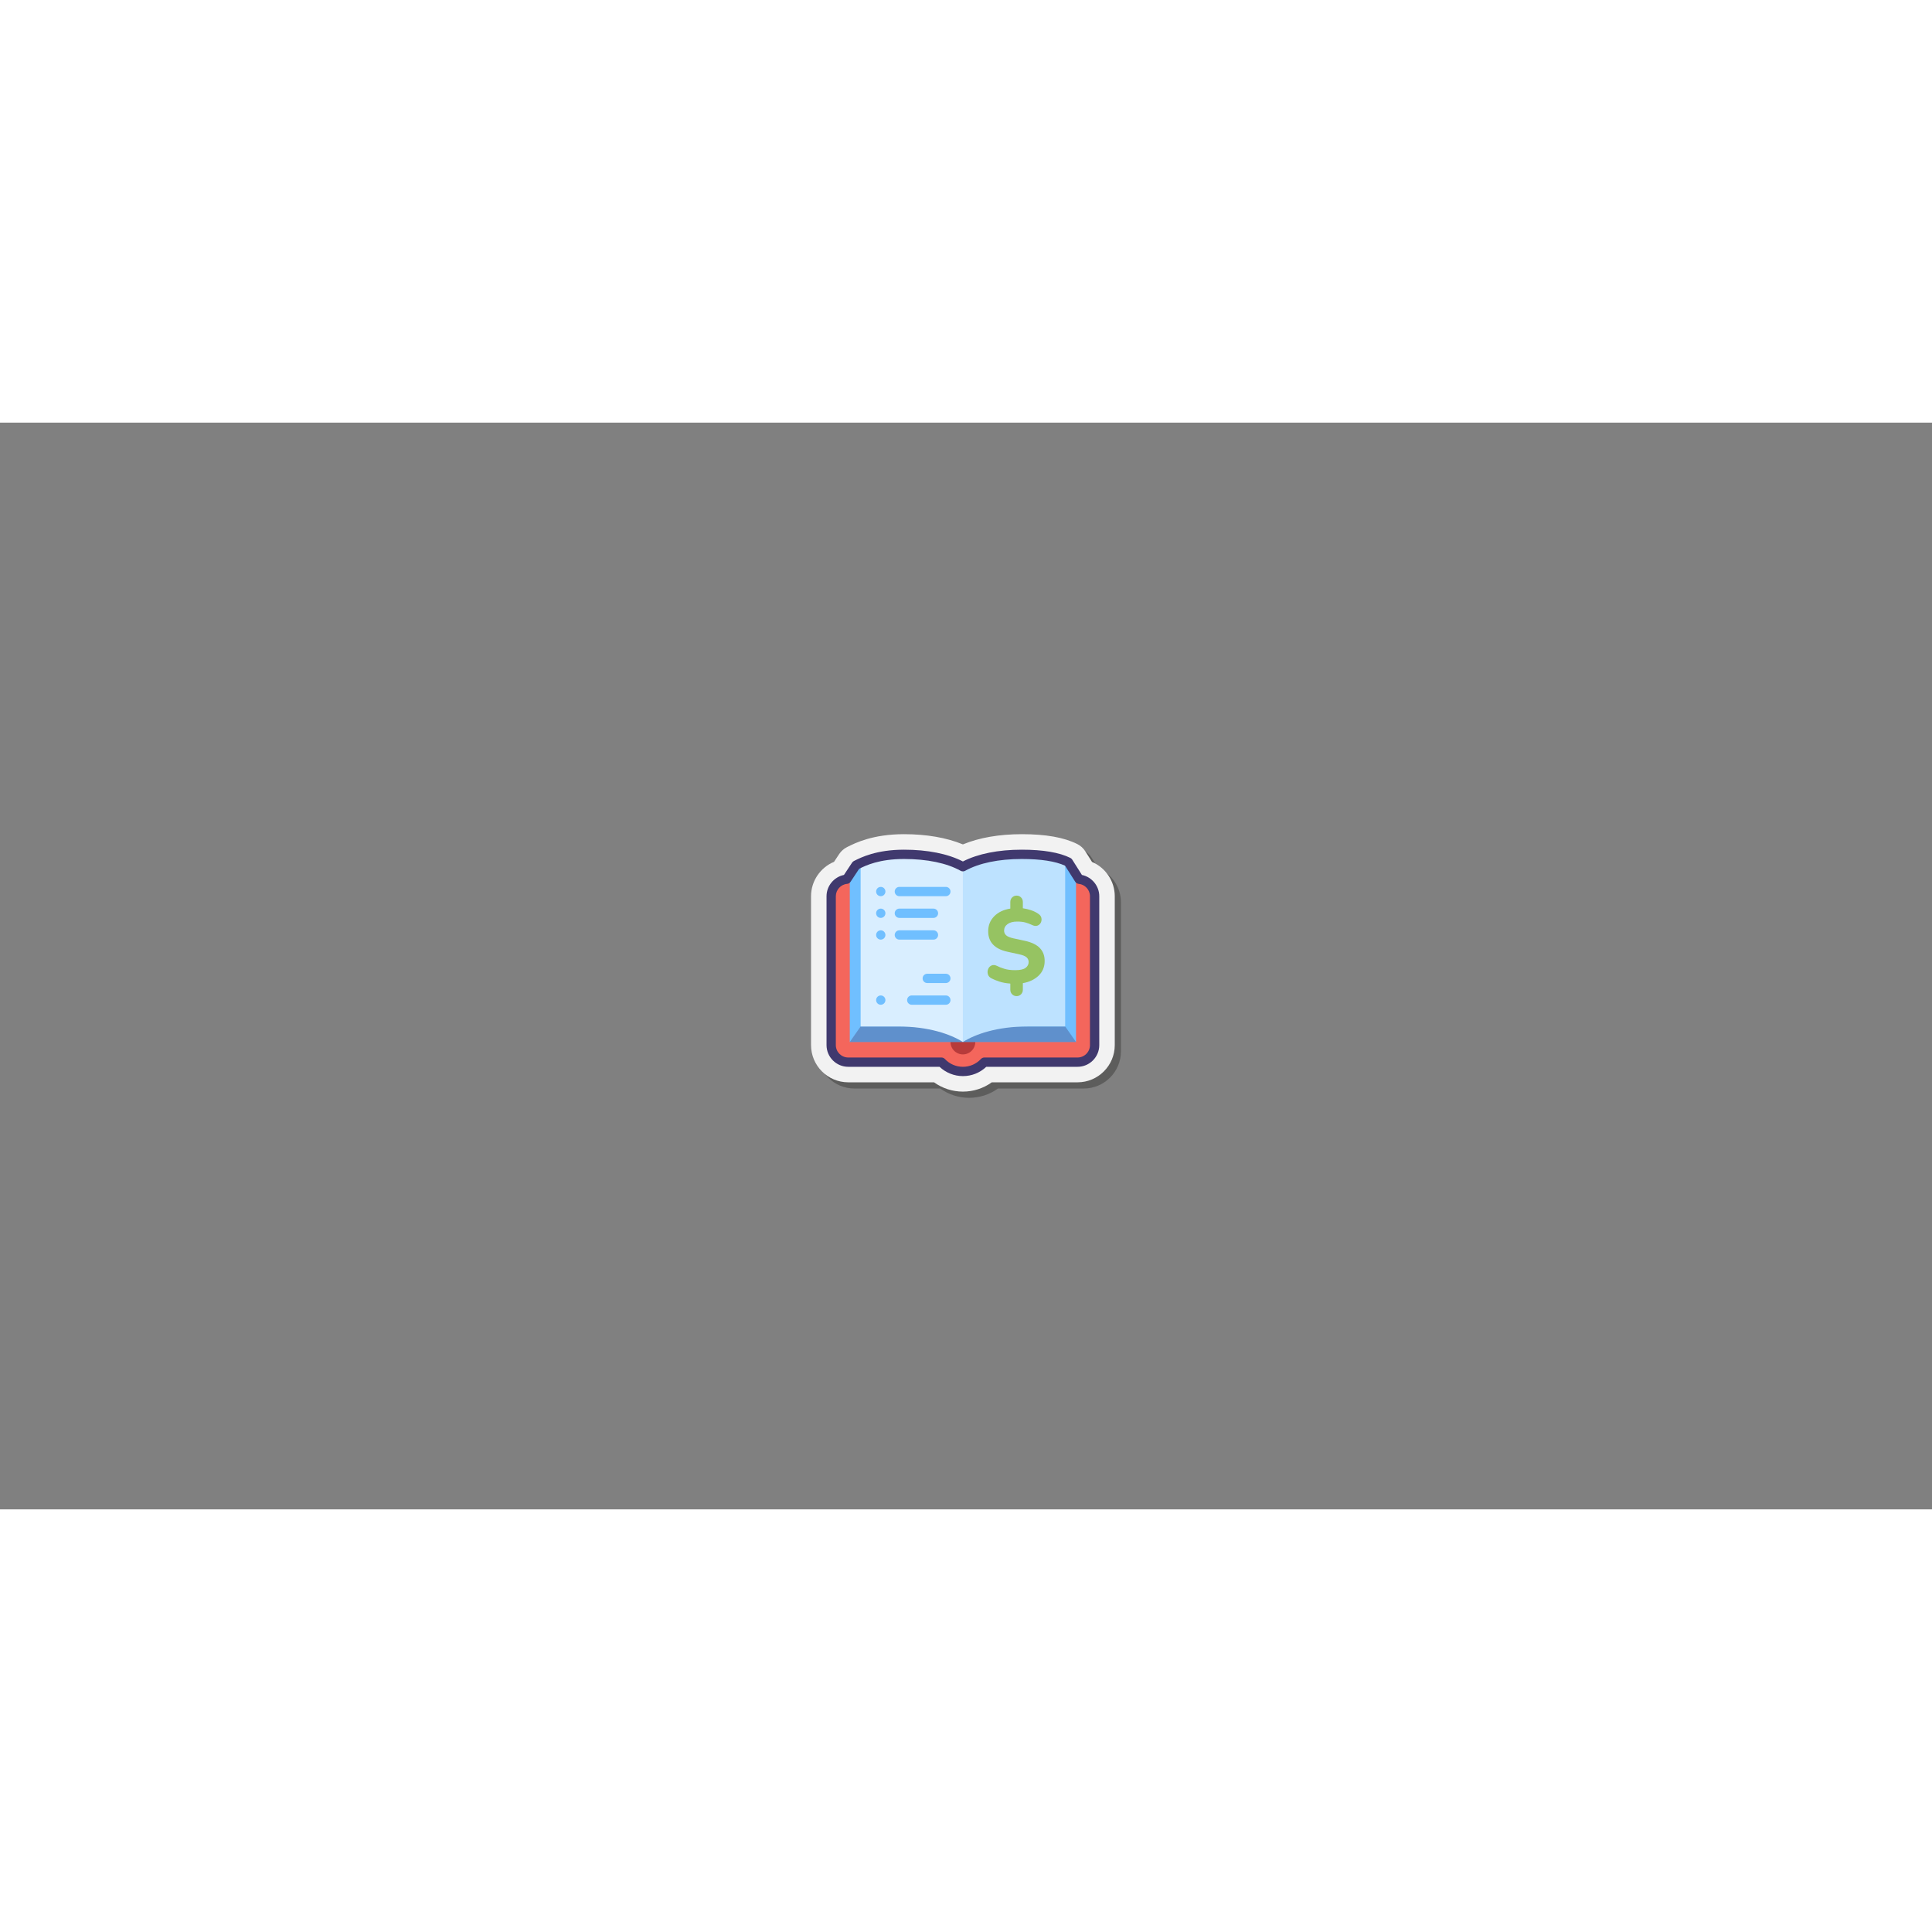 <svg xmlns="http://www.w3.org/2000/svg" xmlns:xlink="http://www.w3.org/1999/xlink" width="100" zoomAndPan="magnify" viewBox="0 0 1440 810" height="100" preserveAspectRatio="xMidYMid meet" version="1.0"><rect x="0" y="0" width="1440" height="810" fill="#808080" stroke="none"/><defs><clipPath id="1391e387a7"><path d="M 609 311 L 835.5 311 L 835.5 503.25 L 609 503.25 Z M 609 311 " clip-rule="nonzero"/></clipPath><clipPath id="629bacb3fe"><path d="M 604.5 306.75 L 831 306.75 L 831 499 L 604.5 499 Z M 604.5 306.75 " clip-rule="nonzero"/></clipPath></defs><g clip-path="url(#1391e387a7)"><path fill="#1d1d1b" d="M 722.309 503.25 C 714.531 503.25 707.047 500.812 700.789 496.316 L 636.84 496.316 C 621.555 496.316 609.121 483.871 609.121 468.574 L 609.121 357.609 C 609.121 346.277 616.078 336.211 626.258 331.98 L 630.094 326.184 C 631.559 323.98 633.562 322.207 635.898 321.035 L 636.367 320.801 C 641.965 317.988 655.117 311.375 678.422 311.375 C 695.207 311.375 710.234 313.996 722.309 318.992 C 734.383 313.996 749.414 311.375 766.199 311.375 C 784.145 311.375 797.676 313.777 807.562 318.727 C 810.008 319.949 812.074 321.816 813.535 324.133 L 818.555 332.062 C 828.625 336.344 835.5 346.363 835.5 357.609 L 835.5 468.574 C 835.5 483.871 823.066 496.316 807.781 496.316 L 743.848 496.316 C 737.602 500.816 730.113 503.25 722.309 503.25 Z M 722.309 503.25 " fill-opacity="0.35" fill-rule="nonzero"/></g><g clip-path="url(#629bacb3fe)"><path fill="#f2f2f2" d="M 717.691 498.625 C 709.914 498.625 702.43 496.191 696.168 491.691 L 632.219 491.691 C 616.934 491.691 604.5 479.25 604.5 463.949 L 604.5 352.984 C 604.5 341.656 611.457 331.586 621.637 327.355 L 625.477 321.559 C 626.938 319.355 628.941 317.582 631.281 316.414 L 631.75 316.176 C 637.348 313.367 650.496 306.75 673.801 306.75 C 690.586 306.75 705.617 309.371 717.691 314.367 C 729.766 309.371 744.793 306.75 761.578 306.75 C 779.527 306.75 793.055 309.152 802.941 314.102 C 805.391 315.324 807.453 317.195 808.918 319.508 L 813.934 327.441 C 824.004 331.719 830.879 341.738 830.879 352.984 L 830.879 463.949 C 830.879 479.246 818.445 491.691 803.16 491.691 L 739.227 491.691 C 732.98 496.191 725.492 498.625 717.691 498.625 Z M 717.691 498.625 " fill-opacity="1" fill-rule="nonzero"/></g><path fill="#f4665c" d="M 804.316 340.328 L 796.23 327.543 C 791.609 325.234 781.996 321.777 761.578 321.777 C 742.84 321.777 728.086 325.234 717.691 331.012 C 707.297 325.234 692.539 321.777 673.801 321.777 C 653.383 321.777 643.77 325.234 639.148 327.543 L 631.066 340.328 C 624.598 340.914 619.516 346.363 619.516 352.984 L 619.516 463.949 C 619.516 470.961 625.215 476.664 632.219 476.664 L 701.703 476.664 C 705.711 480.922 711.383 483.602 717.691 483.602 C 723.996 483.602 729.668 480.922 733.676 476.664 L 803.16 476.664 C 810.168 476.664 815.863 470.961 815.863 463.949 L 815.863 352.984 C 815.863 346.363 810.781 340.914 804.316 340.328 Z M 804.316 340.328 " fill-opacity="1" fill-rule="nonzero"/><path fill="#b73b3b" d="M 726.93 461.637 C 726.93 462.246 726.871 462.848 726.754 463.441 C 726.633 464.039 726.457 464.617 726.227 465.176 C 725.996 465.738 725.711 466.27 725.371 466.777 C 725.035 467.281 724.652 467.746 724.223 468.176 C 723.793 468.605 723.328 468.988 722.824 469.328 C 722.32 469.664 721.785 469.949 721.227 470.18 C 720.664 470.414 720.086 470.59 719.492 470.707 C 718.898 470.824 718.297 470.887 717.691 470.887 C 717.082 470.887 716.48 470.824 715.887 470.707 C 715.293 470.59 714.715 470.414 714.152 470.18 C 713.594 469.949 713.062 469.664 712.555 469.328 C 712.051 468.988 711.586 468.605 711.156 468.176 C 710.727 467.746 710.344 467.281 710.008 466.777 C 709.672 466.27 709.387 465.738 709.152 465.176 C 708.922 464.617 708.746 464.039 708.629 463.441 C 708.508 462.848 708.449 462.246 708.449 461.637 C 708.449 461.031 708.508 460.43 708.629 459.836 C 708.746 459.238 708.922 458.66 709.152 458.098 C 709.387 457.539 709.672 457.004 710.008 456.5 C 710.344 455.996 710.727 455.527 711.156 455.098 C 711.586 454.672 712.051 454.285 712.555 453.949 C 713.062 453.613 713.594 453.328 714.152 453.094 C 714.715 452.863 715.293 452.688 715.887 452.57 C 716.48 452.449 717.082 452.391 717.691 452.391 C 718.297 452.391 718.898 452.449 719.492 452.57 C 720.086 452.688 720.664 452.863 721.227 453.094 C 721.785 453.328 722.32 453.613 722.824 453.949 C 723.328 454.285 723.793 454.672 724.223 455.098 C 724.652 455.527 725.035 455.996 725.371 456.5 C 725.711 457.004 725.996 457.539 726.227 458.098 C 726.457 458.66 726.633 459.238 726.754 459.836 C 726.871 460.43 726.93 461.031 726.93 461.637 Z M 726.93 461.637 " fill-opacity="1" fill-rule="nonzero"/><path fill="#70bfff" d="M 796.23 327.543 C 791.609 325.234 781.996 321.777 761.578 321.777 C 742.84 321.777 728.086 325.234 717.691 331.012 C 707.297 325.234 692.539 321.777 673.801 321.777 C 653.383 321.777 643.77 325.234 639.148 327.543 L 633.375 336.676 L 633.375 461.637 L 802.004 461.637 L 802.004 336.676 Z M 796.23 327.543 " fill-opacity="1" fill-rule="nonzero"/><path fill="#40396e" d="M 641.461 450.066 L 793.922 450.066 L 802.004 461.637 L 633.375 461.637 Z M 641.461 450.066 " fill-opacity="0.35" fill-rule="nonzero"/><path fill="#bde2ff" d="M 717.691 331.012 C 728.086 325.234 743.102 321.766 761.578 321.766 C 777.75 321.766 785.363 323.062 793.922 326.375 L 793.922 450.055 L 766.199 450.055 C 743.102 450.055 726.93 455.836 717.691 461.625 Z M 717.691 331.012 " fill-opacity="1" fill-rule="nonzero"/><path fill="#d9eeff" d="M 717.691 331.012 C 707.297 325.234 692.281 321.777 673.801 321.777 C 657.629 321.777 650.02 323.074 641.461 326.387 L 641.461 450.066 L 669.18 450.066 C 692.281 450.066 708.449 455.848 717.691 461.637 Z M 717.691 331.012 " fill-opacity="1" fill-rule="nonzero"/><path fill="#70bfff" d="M 704.984 352.973 L 670.336 352.973 C 668.422 352.973 666.871 351.422 666.871 349.508 C 666.871 347.594 668.422 346.039 670.336 346.039 L 704.984 346.039 C 706.898 346.039 708.449 347.594 708.449 349.508 C 708.449 351.422 706.898 352.973 704.984 352.973 Z M 704.984 352.973 " fill-opacity="1" fill-rule="nonzero"/><path fill="#70bfff" d="M 656.477 352.973 C 654.562 352.973 653.012 351.422 653.012 349.508 C 653.012 347.594 654.562 346.039 656.477 346.039 C 658.387 346.039 659.941 347.594 659.941 349.508 C 659.941 351.422 658.387 352.973 656.477 352.973 Z M 656.477 352.973 " fill-opacity="1" fill-rule="nonzero"/><path fill="#70bfff" d="M 695.746 369.156 L 670.336 369.156 C 668.422 369.156 666.871 367.602 666.871 365.688 C 666.871 363.773 668.422 362.223 670.336 362.223 L 695.746 362.223 C 697.656 362.223 699.211 363.773 699.211 365.688 C 699.211 367.602 697.656 369.156 695.746 369.156 Z M 695.746 369.156 " fill-opacity="1" fill-rule="nonzero"/><path fill="#70bfff" d="M 656.477 369.156 C 654.562 369.156 653.012 367.602 653.012 365.688 C 653.012 363.773 654.562 362.223 656.477 362.223 C 658.387 362.223 659.941 363.773 659.941 365.688 C 659.941 367.602 658.387 369.156 656.477 369.156 Z M 656.477 369.156 " fill-opacity="1" fill-rule="nonzero"/><path fill="#70bfff" d="M 695.746 385.34 L 670.336 385.34 C 668.422 385.34 666.871 383.785 666.871 381.871 C 666.871 379.957 668.422 378.402 670.336 378.402 L 695.746 378.402 C 697.656 378.402 699.211 379.957 699.211 381.871 C 699.211 383.785 697.656 385.34 695.746 385.34 Z M 695.746 385.34 " fill-opacity="1" fill-rule="nonzero"/><path fill="#70bfff" d="M 656.477 385.34 C 654.562 385.34 653.012 383.785 653.012 381.871 C 653.012 379.957 654.562 378.402 656.477 378.402 C 658.387 378.402 659.941 379.957 659.941 381.871 C 659.941 383.785 658.387 385.34 656.477 385.34 Z M 656.477 385.34 " fill-opacity="1" fill-rule="nonzero"/><path fill="#70bfff" d="M 704.984 417.703 L 691.125 417.703 C 689.211 417.703 687.66 416.148 687.66 414.234 C 687.66 412.32 689.211 410.77 691.125 410.77 L 704.984 410.77 C 706.898 410.77 708.449 412.32 708.449 414.234 C 708.449 416.148 706.898 417.703 704.984 417.703 Z M 704.984 417.703 " fill-opacity="1" fill-rule="nonzero"/><path fill="#70bfff" d="M 704.984 433.887 L 679.574 433.887 C 677.664 433.887 676.109 432.332 676.109 430.418 C 676.109 428.504 677.664 426.949 679.574 426.949 L 704.984 426.949 C 706.898 426.949 708.449 428.504 708.449 430.418 C 708.449 432.332 706.898 433.887 704.984 433.887 Z M 704.984 433.887 " fill-opacity="1" fill-rule="nonzero"/><path fill="#70bfff" d="M 656.477 433.887 C 654.562 433.887 653.012 432.332 653.012 430.418 C 653.012 428.504 654.562 426.949 656.477 426.949 C 658.387 426.949 659.941 428.504 659.941 430.418 C 659.941 432.332 658.387 433.887 656.477 433.887 Z M 656.477 433.887 " fill-opacity="1" fill-rule="nonzero"/><path fill="#96c362" d="M 757.746 427.445 C 756.383 427.445 755.258 426.988 754.367 426.07 C 753.477 425.156 753.031 424.039 753.031 422.73 L 753.031 418.094 C 749.996 417.883 747.312 417.398 744.984 416.641 C 742.652 415.883 740.676 415.082 739.055 414.242 C 737.59 413.508 736.672 412.473 736.305 411.137 C 735.941 409.801 736.004 408.52 736.504 407.285 C 737 406.055 737.836 405.164 739.016 404.613 C 740.195 404.062 741.594 404.18 743.219 404.969 C 744.473 405.648 746.227 406.344 748.48 407.047 C 750.73 407.758 753.48 408.109 756.723 408.109 C 760.336 408.109 762.902 407.535 764.422 406.379 C 765.938 405.23 766.699 403.789 766.699 402.059 C 766.699 400.645 766.176 399.465 765.129 398.523 C 764.078 397.578 762.195 396.82 759.473 396.242 L 750.832 394.359 C 741.305 392.266 736.539 387.18 736.539 379.109 C 736.539 374.707 738.031 370.988 741.016 367.945 C 744 364.91 748.008 362.996 753.031 362.211 L 753.031 357.258 C 753.031 355.953 753.477 354.836 754.367 353.918 C 755.258 353.004 756.383 352.543 757.746 352.543 C 759.055 352.543 760.152 353 761.043 353.918 C 761.938 354.836 762.379 355.953 762.379 357.258 L 762.379 361.973 C 764.316 362.238 766.316 362.707 768.391 363.387 C 770.457 364.07 772.277 364.961 773.848 366.062 C 775.102 366.848 775.875 367.855 776.164 369.086 C 776.453 370.32 776.332 371.484 775.812 372.586 C 775.285 373.688 774.434 374.461 773.258 374.906 C 772.082 375.348 770.652 375.152 768.98 374.316 C 767.566 373.633 766.02 373.059 764.344 372.586 C 762.664 372.113 760.602 371.879 758.137 371.879 C 755.102 371.879 752.719 372.504 750.992 373.762 C 749.262 375.02 748.398 376.645 748.398 378.633 C 748.398 380.051 748.91 381.215 749.93 382.133 C 750.949 383.051 752.746 383.797 755.312 384.375 L 764.027 386.262 C 769 387.359 772.676 389.156 775.062 391.645 C 777.441 394.133 778.633 397.316 778.633 401.195 C 778.633 405.648 777.133 409.316 774.117 412.199 C 771.105 415.082 767.191 416.941 762.375 417.781 L 762.375 422.73 C 762.375 424.039 761.934 425.156 761.043 426.07 C 760.148 426.988 759.055 427.445 757.746 427.445 Z M 757.746 427.445 " fill-opacity="1" fill-rule="nonzero"/><path fill="#40396e" d="M 717.691 487.066 C 711.242 487.066 704.977 484.559 700.27 480.133 L 632.219 480.133 C 623.305 480.133 616.051 472.871 616.051 463.949 L 616.051 352.984 C 616.051 345.285 621.625 338.633 629.027 337.125 L 635.105 327.941 C 635.441 327.434 635.906 327.023 636.445 326.75 L 636.914 326.516 C 641.797 324.062 653.234 318.309 673.801 318.309 C 691.344 318.309 706.465 321.336 717.691 327.082 C 728.918 321.336 744.035 318.309 761.578 318.309 C 777.469 318.309 789.645 320.375 797.781 324.441 C 798.344 324.723 798.82 325.152 799.16 325.688 L 806.398 337.133 C 813.777 338.66 819.328 345.305 819.328 352.984 L 819.328 463.949 C 819.328 472.871 812.074 480.133 803.16 480.133 L 735.113 480.133 C 730.371 484.617 724.242 487.066 717.691 487.066 Z M 640.375 332.539 L 633.953 342.242 C 633.371 343.121 632.426 343.688 631.379 343.781 C 626.668 344.211 622.98 348.254 622.98 352.984 L 622.98 463.949 C 622.98 469.051 627.125 473.195 632.219 473.195 L 701.703 473.195 C 702.656 473.195 703.57 473.594 704.227 474.289 C 707.773 478.055 712.555 480.133 717.691 480.133 C 722.824 480.133 727.605 478.055 731.156 474.289 C 731.809 473.594 732.723 473.195 733.676 473.195 L 803.16 473.195 C 808.254 473.195 812.398 469.051 812.398 463.949 L 812.398 352.984 C 812.398 348.25 808.711 344.207 804 343.781 C 802.93 343.684 801.961 343.094 801.387 342.184 L 793.832 330.238 C 786.652 326.926 775.812 325.242 761.578 325.242 C 744.316 325.242 729.727 328.285 719.375 334.043 C 718.328 334.625 717.055 334.625 716.008 334.043 C 705.656 328.285 691.062 325.242 673.801 325.242 C 655.324 325.242 645.324 330.059 640.375 332.539 Z M 640.375 332.539 " fill-opacity="1" fill-rule="nonzero"/></svg>